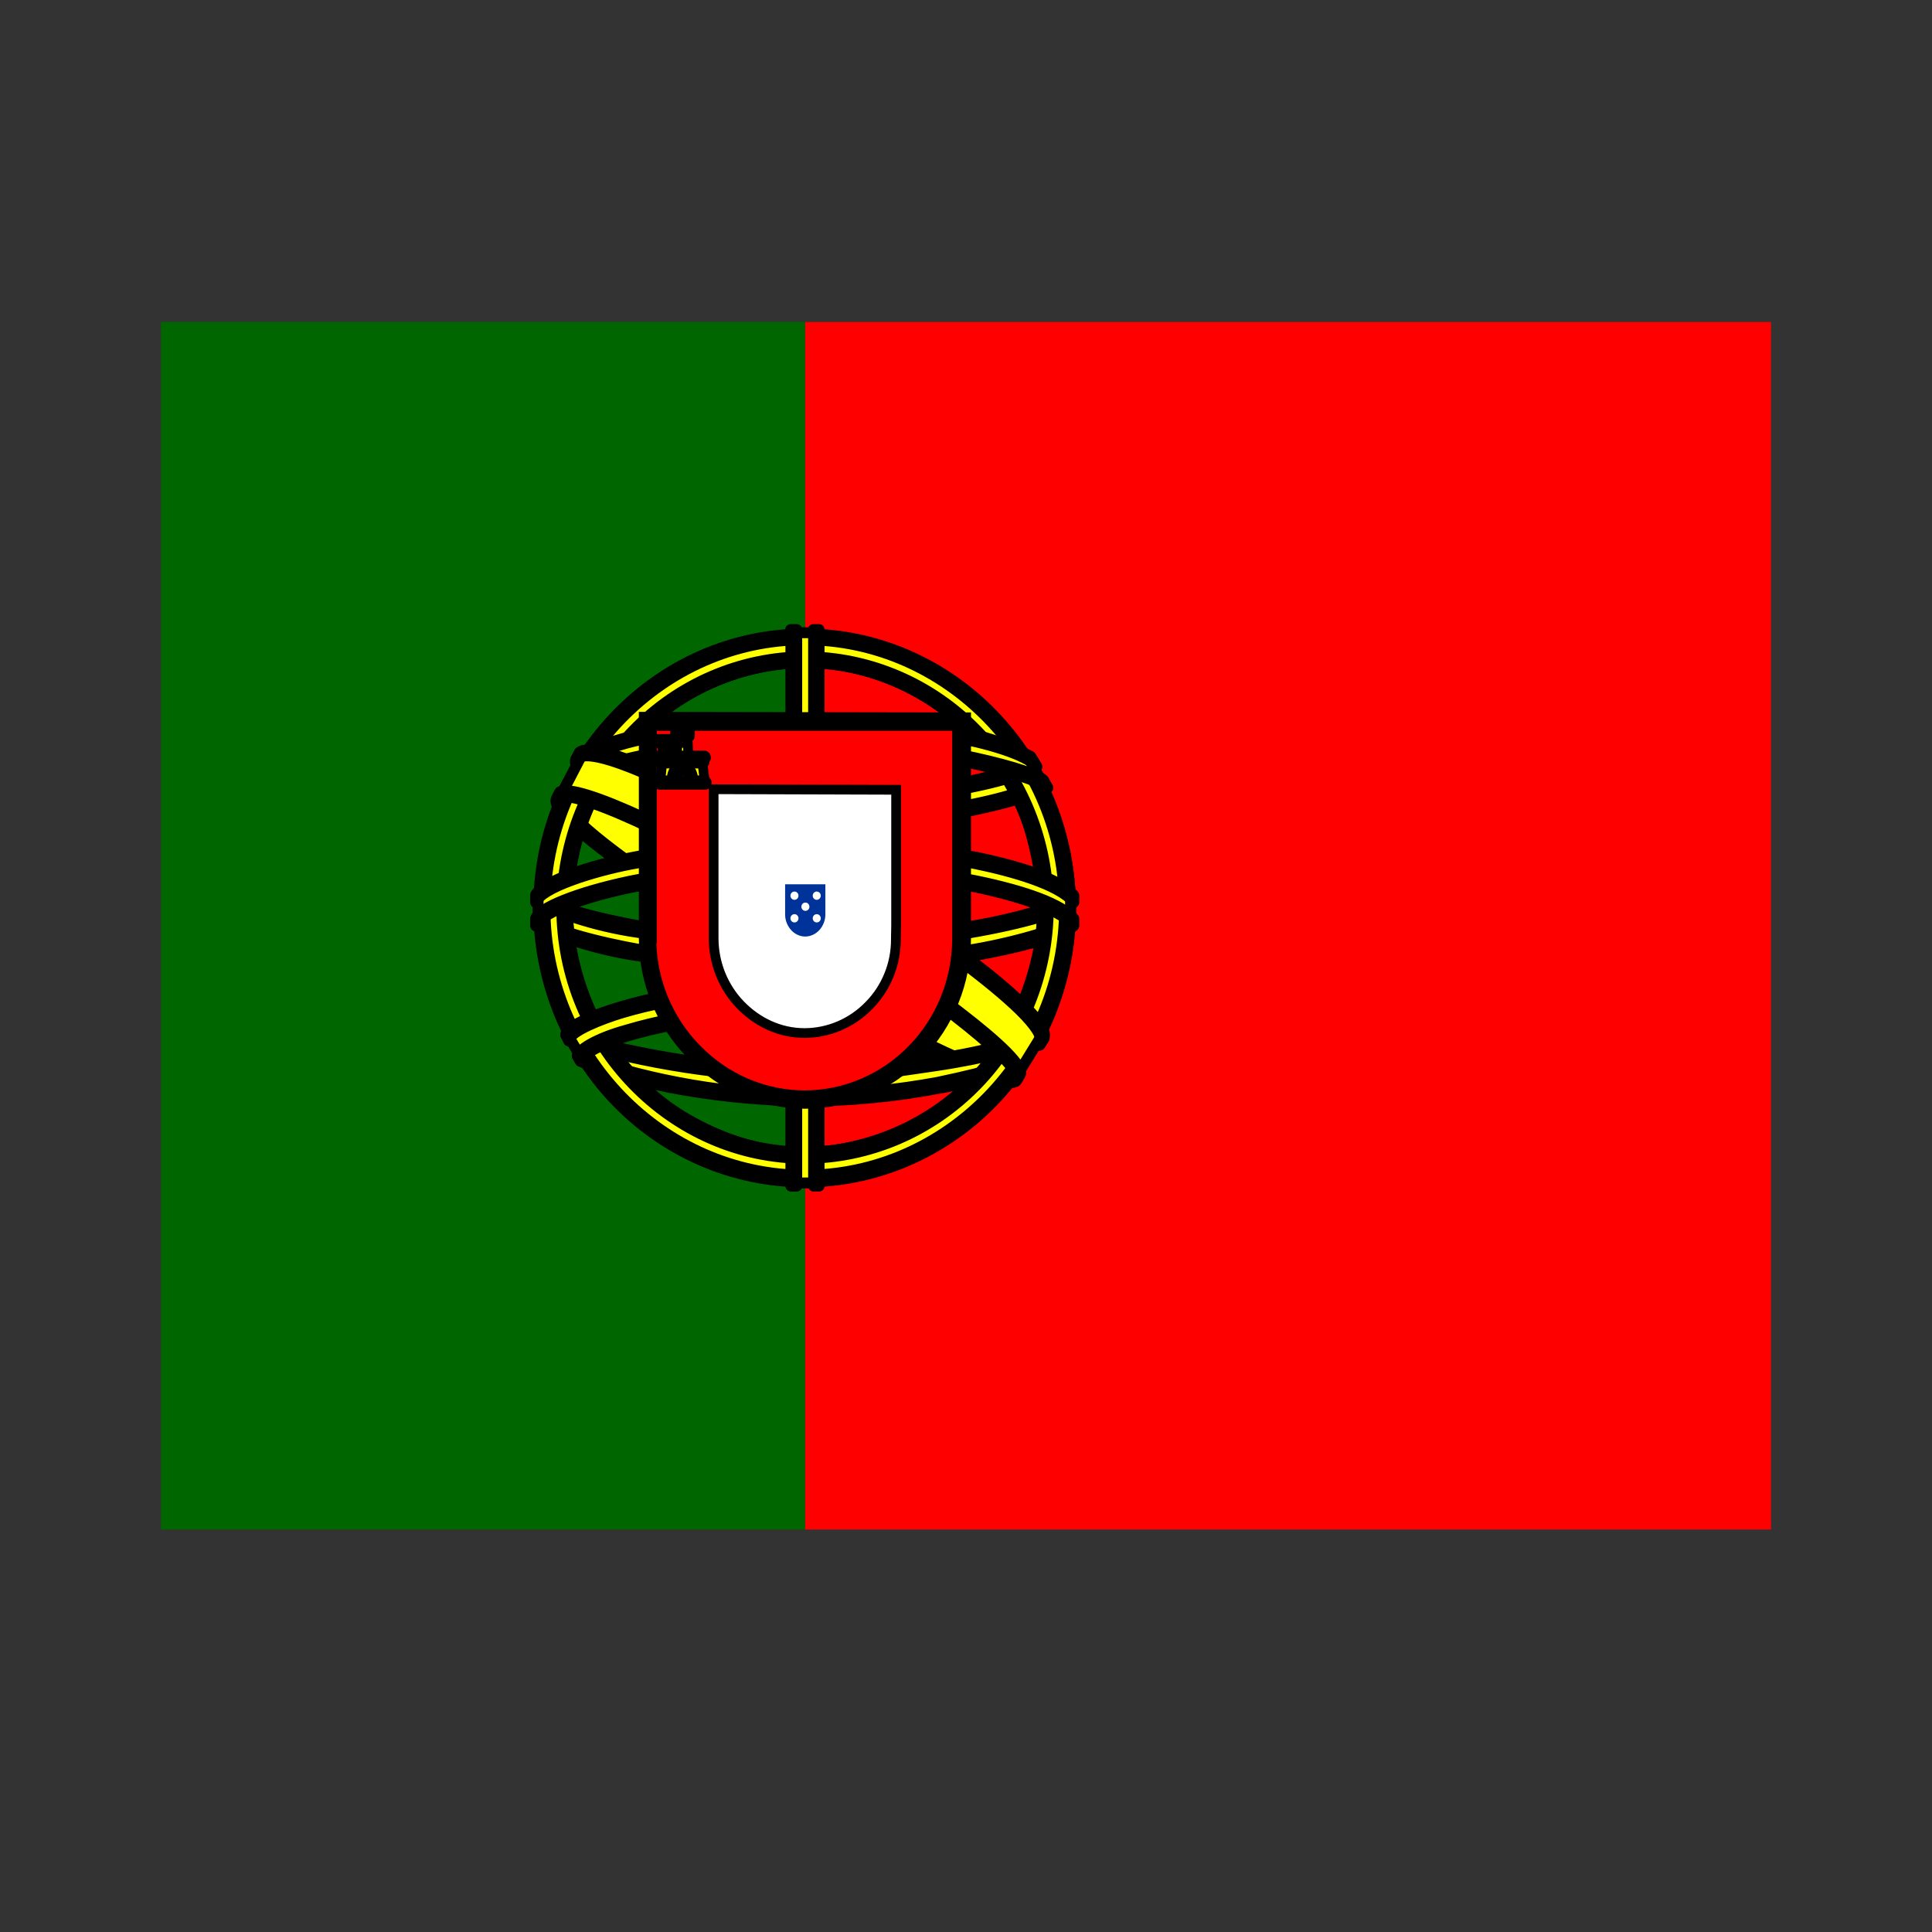 <svg data-token-name="flag_pt" data-keep-original="keep" width="24" height="24" viewBox="0 0 24 24" fill="none" xmlns="http://www.w3.org/2000/svg">
<rect x="0" y="0" width="24" height="24" fill="#333333" stroke="none"/>
<g fill="none">
    <path d="M10 4H22V19H10V4Z" fill="#FF0000"/>
    <path d="M2 4H10V19H2V4Z" fill="#006600"/>
    <path fill-rule="evenodd" clip-rule="evenodd" d="M12.61 13.404C11.601 13.372 6.985 10.403 6.954 9.927L7.207 9.492C7.667 10.178 12.385 13.066 12.851 12.963L12.61 13.404Z" fill="#FFFF00" stroke="black" stroke-width="0.136" stroke-linecap="round" stroke-linejoin="round"/>
    <path fill-rule="evenodd" clip-rule="evenodd" d="M7.152 9.431C7.062 9.682 8.359 10.506 9.915 11.485C11.474 12.461 12.818 13.063 12.915 12.979L12.962 12.889C12.943 12.921 12.899 12.931 12.828 12.908C12.406 12.783 11.309 12.264 9.949 11.414C8.587 10.564 7.406 9.782 7.221 9.45C7.207 9.419 7.2 9.385 7.202 9.351H7.196L7.159 9.421L7.152 9.431ZM12.631 13.417C12.615 13.449 12.581 13.449 12.521 13.443C12.146 13.401 11.002 12.828 9.649 11.994C8.074 11.022 6.774 10.139 6.918 9.908L6.956 9.837L6.962 9.84C6.837 10.233 9.527 11.817 9.687 11.92C11.243 12.912 12.556 13.494 12.671 13.343L12.631 13.417Z" fill="#FFFF00" stroke="black" stroke-width="0.136" stroke-linecap="round" stroke-linejoin="round"/>
    <path fill-rule="evenodd" clip-rule="evenodd" d="M10.007 10.217C11.013 10.207 12.257 10.075 12.975 9.779L12.819 9.521C12.397 9.763 11.147 9.924 9.997 9.946C8.641 9.933 7.682 9.801 7.2 9.47L7.057 9.747C7.938 10.133 8.844 10.213 10.007 10.217Z" fill="#FFFF00"/>
    <path d="M10.007 10.217C11.013 10.207 12.257 10.075 12.975 9.779L12.819 9.521C12.397 9.763 11.147 9.924 9.997 9.946C8.641 9.933 7.682 9.801 7.2 9.47L7.057 9.747C7.938 10.133 8.844 10.213 10.007 10.217" stroke="black" stroke-width="0.136" stroke-linecap="round" stroke-linejoin="round"/>
    <path fill-rule="evenodd" clip-rule="evenodd" d="M13.015 9.785C12.99 9.827 12.521 9.991 11.834 10.114C11.228 10.208 10.616 10.255 10.003 10.252C9.415 10.254 8.829 10.216 8.246 10.136C7.525 10.02 7.153 9.859 7.012 9.801L7.046 9.73C7.443 9.891 7.818 9.988 8.256 10.059C8.834 10.139 9.416 10.179 10 10.178C10.609 10.179 11.218 10.132 11.822 10.04C12.525 9.92 12.909 9.769 12.965 9.702L13.015 9.788V9.785ZM12.878 9.524C12.803 9.589 12.421 9.727 11.753 9.837C11.175 9.923 10.592 9.966 10.009 9.966C9.321 9.966 8.756 9.914 8.328 9.85C7.646 9.759 7.284 9.592 7.153 9.547L7.193 9.476C7.296 9.531 7.643 9.676 8.334 9.776C8.889 9.852 9.449 9.889 10.009 9.885C10.588 9.885 11.167 9.842 11.74 9.756C12.412 9.66 12.775 9.486 12.831 9.441L12.878 9.524ZM6.696 11.466C7.315 11.81 8.693 11.981 9.996 11.994C11.184 11.997 12.728 11.807 13.306 11.492L13.29 11.147C13.109 11.437 11.453 11.717 9.984 11.707C8.515 11.694 7.15 11.463 6.693 11.16V11.466" fill="#FFFF00"/>
    <path d="M6.696 11.466C7.315 11.81 8.693 11.981 9.996 11.994C11.184 11.997 12.728 11.807 13.306 11.492L13.29 11.147C13.109 11.437 11.453 11.717 9.984 11.707C8.515 11.694 7.15 11.463 6.693 11.16V11.466M13.015 9.785C12.99 9.827 12.521 9.991 11.834 10.114C11.228 10.208 10.616 10.255 10.003 10.252C9.415 10.254 8.829 10.216 8.246 10.136C7.525 10.02 7.153 9.859 7.012 9.801L7.046 9.73C7.443 9.891 7.818 9.988 8.256 10.059C8.834 10.139 9.416 10.179 10 10.178C10.609 10.179 11.218 10.132 11.822 10.04C12.525 9.92 12.909 9.769 12.965 9.702L13.015 9.788V9.785ZM12.878 9.524C12.803 9.589 12.421 9.727 11.753 9.837C11.175 9.923 10.592 9.966 10.009 9.966C9.321 9.966 8.756 9.914 8.328 9.85C7.646 9.759 7.284 9.592 7.153 9.547L7.193 9.476C7.296 9.531 7.643 9.676 8.334 9.776C8.889 9.852 9.449 9.889 10.009 9.885C10.588 9.885 11.167 9.842 11.74 9.756C12.412 9.66 12.775 9.486 12.831 9.441L12.878 9.524V9.524Z" stroke="black" stroke-width="0.136" stroke-linecap="round" stroke-linejoin="round"/>
    <path fill-rule="evenodd" clip-rule="evenodd" d="M13.338 11.418V11.498C13.25 11.608 12.706 11.769 12.025 11.884C11.348 11.985 10.665 12.032 9.981 12.026C9.333 12.032 8.685 11.986 8.044 11.888C7.565 11.831 7.098 11.7 6.656 11.501V11.408C6.959 11.614 7.778 11.769 8.053 11.814C8.547 11.891 9.181 11.949 9.981 11.949C10.822 11.949 11.494 11.888 12.012 11.807C12.503 11.733 13.2 11.543 13.338 11.418ZM13.338 11.128V11.208C13.25 11.315 12.706 11.476 12.025 11.591C11.348 11.693 10.665 11.741 9.981 11.736C9.333 11.74 8.685 11.694 8.044 11.598C7.565 11.541 7.098 11.411 6.656 11.212V11.115C6.959 11.324 7.781 11.476 8.053 11.521C8.692 11.617 9.336 11.663 9.981 11.659C10.822 11.659 11.497 11.595 12.012 11.514C12.503 11.443 13.2 11.253 13.338 11.128ZM9.994 13.343C8.569 13.337 7.347 12.944 7.088 12.879L7.275 13.182C8.152 13.502 9.076 13.658 10.006 13.642C11.091 13.61 12.037 13.523 12.703 13.188L12.897 12.873C12.444 13.095 10.897 13.343 9.991 13.343" fill="#FFFF00"/>
    <path d="M9.994 13.343C8.569 13.337 7.347 12.944 7.088 12.879L7.275 13.182C8.152 13.502 9.076 13.658 10.006 13.642C11.091 13.61 12.037 13.523 12.703 13.188L12.897 12.873C12.444 13.095 10.897 13.343 9.991 13.343M13.338 11.418V11.498C13.25 11.608 12.706 11.769 12.025 11.884C11.348 11.985 10.665 12.032 9.981 12.026C9.333 12.032 8.685 11.986 8.044 11.888C7.565 11.831 7.098 11.7 6.656 11.501V11.408C6.959 11.614 7.778 11.769 8.053 11.814C8.547 11.891 9.181 11.949 9.981 11.949C10.822 11.949 11.494 11.888 12.012 11.807C12.503 11.733 13.2 11.543 13.338 11.418V11.418ZM13.338 11.128V11.208C13.25 11.315 12.706 11.476 12.025 11.591C11.348 11.693 10.665 11.741 9.981 11.736C9.333 11.74 8.685 11.694 8.044 11.598C7.565 11.541 7.098 11.411 6.656 11.212V11.115C6.959 11.324 7.781 11.476 8.053 11.521C8.692 11.617 9.336 11.663 9.981 11.659C10.822 11.659 11.497 11.595 12.012 11.514C12.503 11.443 13.2 11.253 13.338 11.128V11.128Z" stroke="black" stroke-width="0.136" stroke-linecap="round" stroke-linejoin="round"/>
    <path fill-rule="evenodd" clip-rule="evenodd" d="M12.779 13.118C12.751 13.161 12.722 13.204 12.692 13.246C12.379 13.362 11.879 13.485 11.673 13.517C11.119 13.623 10.558 13.677 9.995 13.678C8.732 13.659 7.698 13.404 7.213 13.185L7.173 13.118L7.179 13.105L7.245 13.134C8.134 13.437 9.064 13.595 10.001 13.601C10.588 13.601 11.173 13.533 11.645 13.446C12.37 13.295 12.664 13.182 12.754 13.13L12.776 13.118H12.779ZM12.945 12.834C12.924 12.872 12.903 12.91 12.882 12.947C12.713 13.011 12.257 13.147 11.592 13.243C11.154 13.304 10.882 13.366 10.01 13.382C9.014 13.371 8.023 13.22 7.067 12.931L7.032 12.85C8.004 13.127 9.005 13.278 10.014 13.301C10.81 13.285 11.151 13.224 11.585 13.163C12.36 13.04 12.751 12.905 12.867 12.87C12.867 12.867 12.867 12.865 12.867 12.863L12.948 12.831L12.945 12.834Z" fill="#FFFF00" stroke="black" stroke-width="0.136" stroke-linecap="round" stroke-linejoin="round"/>
    <path fill-rule="evenodd" clip-rule="evenodd" d="M12.962 11.195C12.965 12.161 12.484 13.031 12.1 13.411C11.532 13.981 10.774 14.306 9.981 14.319C9.034 14.335 8.143 13.7 7.903 13.42C7.364 12.832 7.058 12.059 7.043 11.25C7.1 10.194 7.503 9.46 8.084 8.955C8.649 8.476 9.359 8.217 10.09 8.224C10.517 8.245 10.935 8.358 11.317 8.555C11.699 8.753 12.037 9.03 12.309 9.37C12.7 9.859 12.871 10.39 12.962 11.195ZM9.987 7.892C10.861 7.892 11.7 8.248 12.321 8.883C12.941 9.517 13.293 10.379 13.3 11.279C13.3 11.726 13.214 12.169 13.048 12.582C12.882 12.994 12.639 13.37 12.332 13.686C12.025 14.002 11.661 14.252 11.261 14.423C10.86 14.594 10.43 14.682 9.996 14.682C9.563 14.682 9.133 14.594 8.732 14.423C8.332 14.252 7.968 14.002 7.661 13.686C7.354 13.37 7.111 12.994 6.945 12.582C6.779 12.169 6.693 11.726 6.693 11.279C6.69 9.412 8.171 7.892 9.987 7.892Z" fill="#FFFF00"/>
    <path d="M9.987 7.892C10.861 7.892 11.7 8.248 12.321 8.883C12.941 9.517 13.293 10.379 13.3 11.279C13.3 11.726 13.214 12.169 13.048 12.582C12.882 12.994 12.639 13.37 12.332 13.686C12.025 14.002 11.661 14.252 11.261 14.423C10.86 14.594 10.43 14.682 9.996 14.682C9.563 14.682 9.133 14.594 8.732 14.423C8.332 14.252 7.968 14.002 7.661 13.686C7.354 13.37 7.111 12.994 6.945 12.582C6.779 12.169 6.693 11.726 6.693 11.279C6.69 9.412 8.171 7.892 9.987 7.892M12.962 11.195C12.965 12.161 12.484 13.031 12.1 13.411C11.532 13.981 10.774 14.306 9.981 14.319C9.034 14.335 8.143 13.7 7.903 13.42C7.364 12.832 7.058 12.059 7.043 11.25C7.1 10.194 7.503 9.46 8.084 8.955C8.649 8.476 9.359 8.217 10.09 8.224C10.517 8.245 10.935 8.358 11.317 8.555C11.699 8.753 12.037 9.03 12.309 9.37C12.7 9.859 12.871 10.39 12.962 11.195V11.195Z" stroke="black" stroke-width="0.136" stroke-linecap="round" stroke-linejoin="round"/>
    <path fill-rule="evenodd" clip-rule="evenodd" d="M9.997 7.876C11.816 7.876 13.297 9.402 13.297 11.276C13.297 13.15 11.816 14.676 10 14.676C8.185 14.676 6.7 13.15 6.7 11.276C6.7 9.402 8.181 7.876 10 7.876H9.997ZM6.769 11.273C6.769 13.101 8.228 14.599 9.997 14.599C11.766 14.599 13.225 13.101 13.225 11.273C13.225 9.444 11.766 7.947 9.997 7.947C8.228 7.947 6.769 9.444 6.769 11.273Z" fill="#FFFF00" stroke="black" stroke-width="0.136" stroke-linecap="round" stroke-linejoin="round"/>
    <path fill-rule="evenodd" clip-rule="evenodd" d="M10 8.159C10.801 8.162 11.568 8.491 12.134 9.074C12.701 9.657 13.02 10.448 13.022 11.273C13.02 12.098 12.701 12.889 12.135 13.473C11.569 14.056 10.801 14.386 10 14.389C8.344 14.389 6.979 12.986 6.979 11.273C6.982 10.448 7.301 9.658 7.867 9.075C8.433 8.492 9.2 8.163 10 8.159ZM7.05 11.273C7.05 12.947 8.382 14.312 10 14.312C11.619 14.312 12.95 12.944 12.95 11.273C12.95 9.598 11.619 8.233 10 8.233C9.219 8.237 8.471 8.558 7.918 9.127C7.366 9.697 7.054 10.468 7.05 11.273Z" fill="#FFFF00" stroke="black" stroke-width="0.136" stroke-linecap="round" stroke-linejoin="round"/>
    <path fill-rule="evenodd" clip-rule="evenodd" d="M10.134 7.86H9.85V14.695H10.131L10.134 7.86Z" fill="#FFFF00" stroke="black" stroke-width="0.136" stroke-linecap="round" stroke-linejoin="round"/>
    <path fill-rule="evenodd" clip-rule="evenodd" d="M10.104 7.821H10.175V14.734H10.107V7.821H10.104ZM9.822 7.821H9.897V14.734H9.825V7.821H9.822Z" fill="#FFFF00" stroke="black" stroke-width="0.136" stroke-linecap="round" stroke-linejoin="round"/>
    <path fill-rule="evenodd" clip-rule="evenodd" d="M13.299 11.408V11.157L13.099 10.964L11.965 10.655L10.334 10.484L8.365 10.587L6.965 10.928L6.684 11.144V11.398L7.399 11.067L9.099 10.793H10.734L11.934 10.928L12.765 11.134L13.299 11.408Z" fill="#FFFF00" stroke="black" stroke-width="0.136" stroke-linecap="round" stroke-linejoin="round"/>
    <path fill-rule="evenodd" clip-rule="evenodd" d="M10 10.751C10.778 10.751 11.531 10.825 12.134 10.944C12.753 11.073 13.188 11.234 13.338 11.411V11.501C13.156 11.276 12.572 11.115 12.119 11.018C11.525 10.902 10.775 10.825 9.997 10.825C9.181 10.825 8.419 10.909 7.831 11.025C7.362 11.121 6.734 11.315 6.656 11.501V11.408C6.697 11.279 7.166 11.086 7.822 10.947C8.412 10.828 9.175 10.751 9.997 10.751H10ZM10 10.458C10.716 10.457 11.43 10.521 12.134 10.651C12.753 10.78 13.188 10.941 13.338 11.121V11.208C13.156 10.986 12.572 10.822 12.119 10.729C11.525 10.61 10.775 10.535 9.997 10.535C9.272 10.533 8.548 10.6 7.834 10.735C7.381 10.822 6.728 11.022 6.656 11.208V11.118C6.7 10.989 7.175 10.787 7.822 10.658C8.416 10.539 9.175 10.458 10 10.458ZM9.981 8.971C11.209 8.964 12.281 9.148 12.772 9.405L12.95 9.727C12.525 9.489 11.369 9.244 9.984 9.277C8.856 9.286 7.65 9.405 7.047 9.74L7.259 9.373C7.756 9.106 8.925 8.971 9.981 8.971Z" fill="#FFFF00"/>
    <path d="M9.981 8.971C11.209 8.964 12.281 9.148 12.772 9.405L12.95 9.727C12.525 9.489 11.369 9.244 9.984 9.277C8.856 9.286 7.65 9.405 7.047 9.74L7.259 9.373C7.756 9.106 8.925 8.971 9.981 8.971M10 10.751C10.778 10.751 11.531 10.825 12.134 10.944C12.753 11.073 13.188 11.234 13.338 11.411V11.501C13.156 11.276 12.572 11.115 12.119 11.018C11.525 10.902 10.775 10.825 9.997 10.825C9.181 10.825 8.419 10.909 7.831 11.025C7.362 11.121 6.734 11.315 6.656 11.501V11.408C6.697 11.279 7.166 11.086 7.822 10.947C8.412 10.828 9.175 10.751 9.997 10.751H10ZM10 10.458C10.716 10.457 11.43 10.521 12.134 10.651C12.753 10.78 13.188 10.941 13.338 11.121V11.208C13.156 10.986 12.572 10.822 12.119 10.729C11.525 10.61 10.775 10.535 9.997 10.535C9.272 10.533 8.548 10.6 7.834 10.735C7.381 10.822 6.728 11.022 6.656 11.208V11.118C6.7 10.989 7.175 10.787 7.822 10.658C8.416 10.539 9.175 10.458 10 10.458V10.458Z" stroke="black" stroke-width="0.136" stroke-linecap="round" stroke-linejoin="round"/>
    <path fill-rule="evenodd" clip-rule="evenodd" d="M9.999 9.235C10.641 9.224 11.282 9.27 11.915 9.373C12.415 9.47 12.893 9.611 12.962 9.689L13.015 9.785C12.849 9.676 12.434 9.55 11.902 9.447C11.371 9.344 10.693 9.309 9.996 9.312C9.206 9.309 8.59 9.351 8.065 9.447C7.703 9.499 7.352 9.611 7.024 9.779L7.078 9.679C7.265 9.582 7.556 9.463 8.049 9.37C8.596 9.267 9.218 9.238 9.999 9.235ZM9.999 8.945C10.668 8.938 11.331 8.977 11.846 9.074C12.18 9.125 12.504 9.234 12.803 9.396L12.881 9.524C12.749 9.373 12.256 9.228 11.815 9.151C11.303 9.058 10.668 9.022 9.999 9.016C9.377 9.01 8.755 9.057 8.14 9.157C7.819 9.204 7.506 9.302 7.215 9.45L7.284 9.344C7.465 9.248 7.759 9.157 8.128 9.083C8.747 8.982 9.373 8.935 9.999 8.942V8.945ZM11.637 12.689C11.095 12.593 10.546 12.55 9.996 12.561C7.949 12.586 7.29 12.995 7.209 13.118L7.053 12.86C7.578 12.474 8.69 12.255 10.009 12.274C10.693 12.287 11.284 12.335 11.777 12.435L11.637 12.693" fill="#FFFF00"/>
    <path d="M11.637 12.689C11.095 12.593 10.546 12.55 9.996 12.561C7.949 12.586 7.29 12.995 7.209 13.118L7.053 12.86C7.578 12.474 8.69 12.255 10.009 12.274C10.693 12.287 11.284 12.335 11.777 12.435L11.637 12.693M9.999 9.235C10.641 9.224 11.282 9.27 11.915 9.373C12.415 9.47 12.893 9.611 12.962 9.689L13.015 9.785C12.849 9.676 12.434 9.55 11.902 9.447C11.371 9.344 10.693 9.309 9.996 9.312C9.206 9.309 8.59 9.351 8.065 9.447C7.703 9.499 7.352 9.611 7.024 9.779L7.078 9.679C7.265 9.582 7.556 9.463 8.049 9.37C8.596 9.267 9.218 9.238 9.999 9.235V9.235ZM9.999 8.945C10.668 8.938 11.331 8.977 11.846 9.074C12.18 9.125 12.504 9.234 12.803 9.396L12.881 9.524C12.749 9.373 12.256 9.228 11.815 9.151C11.303 9.058 10.668 9.022 9.999 9.016C9.377 9.01 8.755 9.057 8.14 9.157C7.819 9.204 7.506 9.302 7.215 9.45L7.284 9.344C7.465 9.248 7.759 9.157 8.128 9.083C8.747 8.982 9.373 8.935 9.999 8.942V8.945Z" stroke="black" stroke-width="0.136" stroke-linecap="round" stroke-linejoin="round"/>
    <path fill-rule="evenodd" clip-rule="evenodd" d="M9.987 12.525C10.556 12.535 11.112 12.557 11.652 12.66L11.615 12.731C11.115 12.635 10.577 12.602 9.99 12.602C9.23 12.596 8.468 12.67 7.802 12.867C7.593 12.928 7.246 13.066 7.209 13.182L7.171 13.118C7.184 13.047 7.39 12.905 7.784 12.796C8.546 12.57 9.259 12.528 9.987 12.525ZM10.012 12.229C10.612 12.228 11.211 12.282 11.802 12.39L11.762 12.464C11.184 12.355 10.599 12.302 10.012 12.306C9.255 12.306 8.452 12.364 7.721 12.583C7.487 12.654 7.077 12.809 7.065 12.928L7.027 12.857C7.034 12.747 7.387 12.602 7.705 12.509C8.44 12.287 9.246 12.232 10.012 12.229Z" fill="#FFFF00" stroke="black" stroke-width="0.136" stroke-linecap="round" stroke-linejoin="round"/>
    <path fill-rule="evenodd" clip-rule="evenodd" d="M12.918 12.899L12.674 13.295L11.965 12.648L10.134 11.376L8.065 10.207L6.993 9.83L7.221 9.392L7.299 9.351L7.965 9.521L10.165 10.69L11.434 11.514L12.499 12.303L12.934 12.818L12.918 12.899Z" fill="#FFFF00" stroke="black" stroke-width="0.136" stroke-linecap="round" stroke-linejoin="round"/>
    <path fill-rule="evenodd" clip-rule="evenodd" d="M6.956 9.84C7.143 9.711 8.524 10.342 9.974 11.244C11.415 12.145 12.796 13.163 12.671 13.353L12.631 13.42L12.612 13.436C12.615 13.433 12.637 13.404 12.612 13.337C12.549 13.127 11.568 12.322 9.946 11.311C8.362 10.342 7.043 9.756 6.915 9.924L6.956 9.84ZM12.968 12.896C13.087 12.651 11.806 11.656 10.215 10.687C8.59 9.737 7.415 9.177 7.199 9.344L7.156 9.438C7.156 9.441 7.156 9.431 7.168 9.421C7.206 9.389 7.271 9.389 7.299 9.389C7.668 9.396 8.721 9.895 10.199 10.767C10.849 11.154 12.937 12.538 12.928 12.924C12.928 12.957 12.931 12.963 12.918 12.982L12.971 12.899L12.968 12.896Z" fill="#FFFF00" stroke="black" stroke-width="0.136" stroke-linecap="round" stroke-linejoin="round"/>
    <path d="M8.021 11.652C8.021 11.918 8.073 12.182 8.173 12.428C8.273 12.674 8.42 12.897 8.604 13.084C8.786 13.274 9.003 13.426 9.242 13.529C9.481 13.633 9.738 13.687 9.997 13.688C10.522 13.688 11.026 13.473 11.397 13.091C11.581 12.902 11.727 12.679 11.826 12.432C11.926 12.186 11.977 11.922 11.977 11.655V8.935L8.021 8.928V11.652Z" fill="white" stroke="black" stroke-width="0.17"/>
    <path d="M8.092 11.655C8.092 11.911 8.142 12.164 8.238 12.4C8.335 12.635 8.475 12.849 8.652 13.029C9.007 13.396 9.489 13.604 9.992 13.606C10.494 13.606 10.976 13.401 11.332 13.036C11.508 12.856 11.648 12.642 11.743 12.406C11.839 12.17 11.888 11.917 11.889 11.662V9.017H8.098V11.655H8.092ZM11.132 9.811V11.49L11.129 11.665C11.13 11.819 11.101 11.971 11.043 12.113C10.986 12.254 10.902 12.382 10.795 12.49C10.583 12.709 10.295 12.832 9.995 12.833C9.682 12.833 9.405 12.696 9.198 12.483C8.986 12.264 8.866 11.968 8.865 11.659V9.804L11.132 9.811Z" fill="#FF0000" stroke="black" stroke-width="0.121"/>
    <path d="M8.34 9.708C8.343 9.519 8.473 9.474 8.473 9.474C8.477 9.474 8.617 9.522 8.617 9.711H8.34" fill="#FFFF00"/>
    <path d="M8.226 9.478L8.203 9.694H8.343C8.343 9.515 8.476 9.488 8.476 9.488C8.48 9.488 8.61 9.526 8.613 9.694H8.753L8.726 9.474H8.226V9.478ZM8.193 9.697H8.76C8.77 9.697 8.78 9.708 8.78 9.721C8.78 9.739 8.77 9.749 8.76 9.749H8.193C8.183 9.749 8.173 9.739 8.173 9.721C8.173 9.708 8.183 9.697 8.196 9.697H8.193Z" fill="#FFFF00" stroke="black" stroke-width="0.121"/>
    <path d="M8.401 9.694C8.401 9.581 8.477 9.55 8.477 9.55C8.477 9.55 8.554 9.584 8.554 9.694H8.401ZM8.207 9.385H8.751C8.761 9.385 8.771 9.399 8.771 9.412C8.771 9.423 8.761 9.433 8.751 9.433H8.207C8.197 9.433 8.188 9.423 8.188 9.409C8.188 9.399 8.197 9.388 8.207 9.388V9.385ZM8.221 9.436H8.734C8.744 9.436 8.754 9.447 8.754 9.46C8.754 9.474 8.744 9.485 8.734 9.485H8.217C8.204 9.485 8.197 9.474 8.197 9.46C8.197 9.447 8.204 9.436 8.217 9.436H8.221ZM8.387 9.072H8.428V9.1H8.457V9.072H8.501V9.103H8.531V9.069H8.571V9.138C8.571 9.151 8.564 9.158 8.554 9.158H8.408C8.398 9.158 8.387 9.151 8.387 9.141V9.072ZM8.541 9.165L8.551 9.385H8.408L8.418 9.162H8.541" fill="#FFFF00"/>
    <path d="M8.541 9.165L8.551 9.385H8.408L8.418 9.162H8.541M8.401 9.694C8.401 9.581 8.477 9.55 8.477 9.55C8.477 9.55 8.554 9.584 8.554 9.694H8.401ZM8.207 9.385H8.751C8.761 9.385 8.771 9.399 8.771 9.412C8.771 9.423 8.761 9.433 8.751 9.433H8.207C8.197 9.433 8.188 9.423 8.188 9.409C8.188 9.399 8.197 9.388 8.207 9.388V9.385ZM8.221 9.436H8.734C8.744 9.436 8.754 9.447 8.754 9.46C8.754 9.474 8.744 9.485 8.734 9.485H8.217C8.204 9.485 8.197 9.474 8.197 9.46C8.197 9.447 8.204 9.436 8.217 9.436H8.221ZM8.387 9.072H8.428V9.1H8.457V9.072H8.501V9.103H8.531V9.069H8.571V9.138C8.571 9.151 8.564 9.158 8.554 9.158H8.408C8.398 9.158 8.387 9.151 8.387 9.141V9.072Z" stroke="black" stroke-width="0.121"/>
    <path d="M8.367 9.268V9.385H8.233V9.268H8.367Z" fill="#FFFF00" stroke="black" stroke-width="0.121"/>
    <path d="M8.209 9.179H8.249V9.213H8.279V9.179H8.319V9.213H8.349V9.179H8.389V9.248C8.389 9.261 8.382 9.268 8.372 9.268H8.229C8.224 9.268 8.219 9.266 8.215 9.262C8.211 9.258 8.209 9.253 8.209 9.248V9.179Z" fill="#FFFF00" stroke="black" stroke-width="0.121"/>
    <path d="M8.462 9.234C8.462 9.213 8.492 9.213 8.492 9.234V9.289H8.462V9.234Z" fill="black"/>
    <path d="M8.286 9.309C8.286 9.289 8.313 9.289 8.313 9.309V9.351H8.286V9.309Z" fill="black"/>
    <path d="M9.753 11.356C9.752 11.429 9.779 11.499 9.826 11.552C9.849 11.578 9.876 11.598 9.906 11.612C9.937 11.627 9.97 11.634 10.003 11.634C10.073 11.634 10.136 11.6 10.18 11.552C10.227 11.499 10.254 11.429 10.253 11.356V10.985H9.753V11.356Z" fill="#003399"/>
    <path d="M9.869 11.178C9.897 11.178 9.919 11.155 9.919 11.126C9.919 11.098 9.897 11.075 9.869 11.075C9.842 11.075 9.819 11.098 9.819 11.126C9.819 11.155 9.842 11.178 9.869 11.178Z" fill="white"/>
    <path d="M10.146 11.178C10.173 11.178 10.196 11.155 10.196 11.126C10.196 11.098 10.173 11.075 10.146 11.075C10.118 11.075 10.096 11.098 10.096 11.126C10.096 11.155 10.118 11.178 10.146 11.178Z" fill="white"/>
    <path d="M10.005 11.315C10.033 11.315 10.055 11.292 10.055 11.264C10.055 11.235 10.033 11.212 10.005 11.212C9.977 11.212 9.955 11.235 9.955 11.264C9.955 11.292 9.977 11.315 10.005 11.315Z" fill="white"/>
    <path d="M9.869 11.459C9.897 11.459 9.919 11.436 9.919 11.408C9.919 11.379 9.897 11.356 9.869 11.356C9.842 11.356 9.819 11.379 9.819 11.408C9.819 11.436 9.842 11.459 9.869 11.459Z" fill="white"/>
    <path d="M10.146 11.459C10.173 11.459 10.196 11.436 10.196 11.408C10.196 11.379 10.173 11.356 10.146 11.356C10.118 11.356 10.096 11.379 10.096 11.408C10.096 11.436 10.118 11.459 10.146 11.459Z" fill="white"/>
</g>
</svg>
